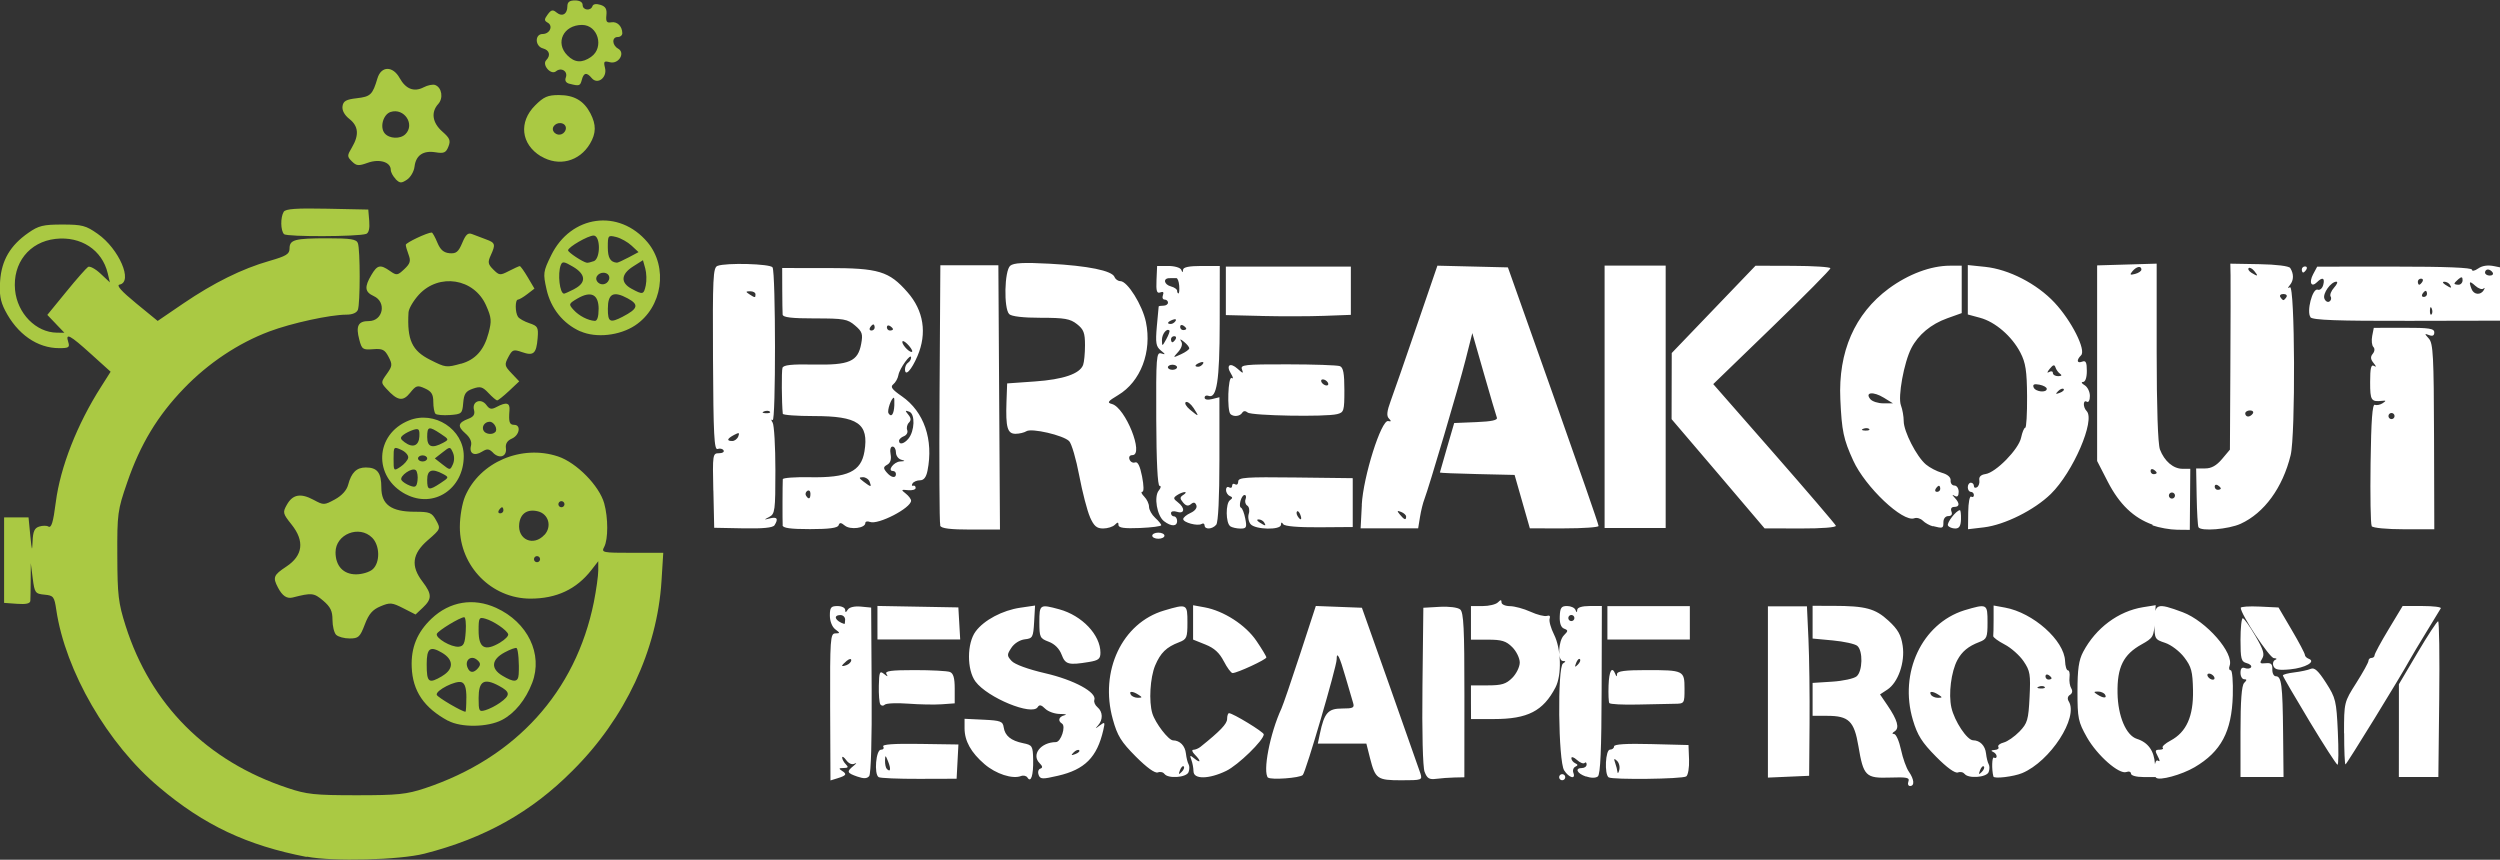<svg version="1.1" viewBox="0 0 262 90.1" xmlns="http://www.w3.org/2000/svg"><rect x="0" y="0" width="262" height="90.1" fill="#333333" stroke="none"/><path d="m32.1 89.8c-6.19-1.2-10.7-3.31-15.4-7.28-5.42-4.53-9.85-12.2-10.8-18.6-0.206-1.4-0.29-1.51-1.24-1.6-0.969-0.094-1.03-0.183-1.23-1.7l-0.203-1.6-0.01 1.76c-0.005 0.968-0.022 1.95-0.037 2.18-0.019 0.291-0.44 0.389-1.39 0.32l-1.36-0.098v-8.96h2.56l0.186 1.92c0.156 1.61 0.195 1.7 0.24 0.582 0.041-1.03 0.202-1.39 0.691-1.54 0.35-0.111 0.778-0.115 0.951-8e-3 0.327 0.202 0.515-0.403 0.79-2.55 0.47-3.66 2.23-8.16 4.75-12.1l0.995-1.57-2.06-1.86c-2.21-2-2.7-2.26-2.38-1.25 0.177 0.559 0.058 0.64-0.949 0.64-2.3 0-4.4-1.47-5.68-3.97-0.49-0.96-0.611-1.7-0.51-3.09 0.156-2.16 1.07-3.71 2.95-5.02 1.08-0.757 1.56-0.875 3.57-0.875 2.07 0 2.47 0.106 3.7 0.973 2.24 1.57 3.74 5.04 2.3 5.32-0.368 0.071 0.168 0.677 1.73 1.96l2.26 1.85 2.67-1.82c3.19-2.17 6.17-3.65 9.04-4.47 1.76-0.504 2.11-0.718 2.11-1.29 0-0.936 0.526-1.08 3.99-1.08 2.42 0 3.02 0.095 3.17 0.506 0.253 0.658 0.253 6.33 0 6.99-0.12 0.313-0.578 0.506-1.2 0.506-1.69 9.3e-5 -5.76 0.886-8.08 1.76-3.25 1.22-6.4 3.32-8.95 5.97-2.76 2.86-4.57 5.85-5.95 9.87-1 2.9-1.05 3.25-1.03 7.68 0.013 4.12 0.111 4.94 0.87 7.33 2.62 8.26 8.53 14.2 17 17 1.97 0.665 2.83 0.756 7.2 0.756 4.32 3.1e-4 5.24-0.094 7.17-0.734 9.51-3.17 15.8-10.1 17.7-19.5 0.255-1.29 0.463-2.79 0.463-3.32v-0.975l-0.717 0.923c-1.57 2.02-3.66 3-6.39 3-4.07 0-7.41-3.39-7.4-7.52 0.003-1.09 0.242-2.47 0.551-3.2 1.53-3.58 5.9-5.46 9.74-4.18 1.94 0.643 4.33 3.08 4.84 4.92 0.421 1.52 0.421 3.77-2e-3 4.56-0.317 0.593-0.195 0.619 2.93 0.619h3.26l-0.185 2.96c-0.451 7.22-3.8 14.4-9.35 19.9-4.3 4.32-9.2 7.06-15.5 8.67-2.59 0.661-9.6 0.84-12.3 0.314zm24.5-31.2c0-0.176-0.144-0.32-0.32-0.32s-0.32 0.144-0.32 0.32 0.144 0.32 0.32 0.32 0.32-0.144 0.32-0.32zm0.468-2.55c0.79-0.873 0.427-2.18-0.683-2.46-1.1-0.276-1.84 0.211-1.97 1.29-0.2 1.68 1.5 2.43 2.65 1.16zm-4.31-2.57c0-0.176-0.064-0.32-0.141-0.32-0.078 0-0.23 0.144-0.339 0.32s-0.045 0.32 0.141 0.32c0.186 0 0.339-0.144 0.339-0.32zm6.4-0.64c0-0.176-0.144-0.32-0.32-0.32s-0.32 0.144-0.32 0.32 0.144 0.32 0.32 0.32 0.32-0.144 0.32-0.32zm-53.3-18.9-0.899-0.938 1.97-2.41c1.08-1.33 2.12-2.5 2.3-2.62 0.185-0.114 0.775 0.204 1.31 0.708l0.977 0.915-0.228-0.96c-0.58-2.44-2.8-3.9-5.47-3.6-2.75 0.31-4.51 2.54-4.24 5.36 0.236 2.45 2.19 4.45 4.39 4.47l0.78 0.007-0.899-0.938zm41.1 41.6c-2.52-1.36-3.71-3.11-3.81-5.62-0.087-2.05 0.572-3.66 2.08-5.09 1.9-1.8 4.38-2.21 6.76-1.13 3.32 1.51 4.93 4.85 3.79 7.85-0.683 1.79-1.84 3.21-3.17 3.9-1.49 0.776-4.28 0.817-5.64 0.082zm1.92-2.4c0-1.02-0.149-1.51-0.498-1.64-0.598-0.229-2.75 0.862-2.61 1.32 0.078 0.26 2.65 1.77 3.01 1.77 0.051 0 0.092-0.653 0.092-1.45zm3.5 0.524c1.14-0.808 1.12-1.14-0.09-1.79-1.57-0.843-2.13-0.503-2.13 1.29 0 1.37 0.048 1.46 0.72 1.26 0.396-0.114 1.07-0.457 1.5-0.761zm-6.03-2.82c1.22-0.721 1.21-1.71-0.031-2.44-1.25-0.738-1.6-0.476-1.6 1.2 0 1.94 0.201 2.09 1.63 1.25zm8.01-0.171c0.07-1.11-0.043-2.58-0.211-2.75-0.083-0.083-0.656 0.121-1.27 0.453-1.38 0.741-1.47 1.69-0.241 2.43 1.23 0.74 1.67 0.706 1.72-0.131zm-4.24-0.678c0.277-0.333 0.245-0.536-0.134-0.85-0.612-0.508-1.29 0.028-1 0.786 0.237 0.618 0.658 0.641 1.14 0.064zm-1.31-3.8c0.054-0.836-0.018-1.52-0.16-1.51-0.451 9e-3 -2.76 1.42-2.87 1.75-0.144 0.442 1.51 1.41 2.29 1.34 0.527-0.047 0.657-0.326 0.738-1.58zm3.62 1.13c0.513-0.303 0.886-0.69 0.829-0.861-0.145-0.436-1.53-1.38-2.38-1.62-0.671-0.194-0.72-0.109-0.72 1.23 0 1.86 0.647 2.22 2.27 1.26zm-17.2-0.793c-0.211-0.211-0.384-0.918-0.384-1.57 0-0.933-0.211-1.36-0.984-2.02-0.966-0.813-1.19-0.835-3.18-0.326-0.614 0.157-1.09-0.162-1.55-1.04-0.562-1.07-0.467-1.31 0.88-2.2 1.74-1.15 1.93-2.67 0.55-4.4-0.927-1.16-0.952-1.27-0.496-2.08 0.614-1.09 1.44-1.24 2.8-0.512 1.05 0.567 1.11 0.566 2.23-0.043 0.729-0.397 1.24-0.957 1.39-1.53 0.34-1.29 0.877-1.82 1.86-1.82 1.2 0 1.62 0.554 1.62 2.11 0 1.78 1.04 2.53 3.5 2.53 1.58 0 1.79 0.085 2.24 0.898 0.491 0.886 0.479 0.913-0.868 2.08-1.65 1.43-1.81 2.71-0.555 4.35 0.997 1.31 1 1.81 0.034 2.72l-0.766 0.72-1.29-0.658c-1.18-0.6-1.39-0.618-2.38-0.2-0.838 0.35-1.23 0.798-1.65 1.91-0.501 1.31-0.659 1.46-1.59 1.46-0.566 0-1.2-0.173-1.41-0.384zm3.83-6.87c0.792-0.717 0.762-2.49-0.055-3.31-1.36-1.36-3.84-0.368-3.84 1.53 0 1.43 0.818 2.31 2.15 2.31 0.636 0 1.42-0.238 1.74-0.53zm3.49-7.85c-3.47-1.8-3.28-6.31 0.314-7.75 2.67-1.07 5.74 0.934 5.74 3.74-0.003 3.44-3.15 5.52-6.06 4zm1.03-2.53c-0.36-0.36-1.77 0.614-1.5 1.04 0.109 0.176 0.507 0.436 0.885 0.578 0.577 0.216 0.704 0.129 0.792-0.541 0.058-0.439-0.02-0.924-0.173-1.08zm2.59 1.35c0.894-0.59 0.901-0.615 0.261-0.958-1.16-0.62-1.66-0.436-1.66 0.608 0 1.12 0.164 1.16 1.4 0.35zm-3.39-2.65c0.051-0.256-0.273-0.631-0.72-0.835-0.798-0.364-0.812-0.347-0.812 0.942 0 1.29 0.013 1.3 0.72 0.835 0.396-0.262 0.762-0.686 0.812-0.942zm4.68-0.566c-0.287-0.623-0.294-0.623-1.09 0l-0.8 0.627 0.8 0.627c0.794 0.623 0.802 0.623 1.09 0 0.172-0.373 0.172-0.881 0-1.25zm-2.69 0.627c0-0.176-0.216-0.32-0.48-0.32s-0.48 0.144-0.48 0.32 0.216 0.32 0.48 0.32 0.48-0.144 0.48-0.32zm-0.817-2.32c0.032-0.743-0.063-0.849-0.612-0.681-0.358 0.109-0.844 0.353-1.08 0.543-0.351 0.282-0.323 0.421 0.154 0.77 0.859 0.628 1.49 0.367 1.54-0.632zm2.48 0.687c0.64-0.343 0.633-0.368-0.261-0.958-1.23-0.814-1.4-0.773-1.4 0.35 0 1.04 0.501 1.23 1.66 0.608zm5.26 1.05c-0.44-0.44-0.635-0.46-1.18-0.123-0.807 0.504-1.37 0.193-1.15-0.636 0.106-0.406-0.106-0.862-0.601-1.29-0.85-0.739-0.768-1.11 0.339-1.53 0.543-0.207 0.698-0.459 0.573-0.936-0.231-0.882 0.748-1.26 1.3-0.501 0.333 0.455 0.536 0.493 1.08 0.2 1.02-0.543 1.41-0.438 1.34 0.359-0.099 1.23-0.004 1.52 0.493 1.52 0.746 0 0.565 1.09-0.24 1.44-0.48 0.211-0.689 0.543-0.627 0.996 0.121 0.883-0.661 1.17-1.34 0.499zm0.207-2.17c0.305-0.305-0.112-1.09-0.58-1.09-0.536 0-0.886 0.537-0.625 0.96 0.219 0.354 0.906 0.427 1.2 0.129zm-6.26-1.93c-0.126-0.126-0.228-0.685-0.228-1.24 0-0.795-0.189-1.1-0.873-1.41-0.796-0.363-0.933-0.322-1.56 0.462-0.751 0.942-1.33 0.84-2.49-0.44-0.575-0.635-0.573-0.677 0.052-1.55 0.584-0.82 0.6-0.983 0.178-1.79-0.395-0.755-0.637-0.873-1.62-0.795-1.07 0.085-1.18 0.012-1.44-0.987-0.386-1.45-0.129-1.96 0.988-1.96 1.5 0 1.9-1.99 0.524-2.62-0.941-0.429-1-0.944-0.251-2.21 0.63-1.07 0.94-1.13 1.96-0.415 0.689 0.482 0.781 0.47 1.49-0.196 0.617-0.579 0.701-0.854 0.457-1.5-0.164-0.432-0.299-0.904-0.299-1.05 0-0.222 2.26-1.29 2.72-1.29 0.082 0 0.346 0.471 0.586 1.05 0.321 0.768 0.662 1.06 1.28 1.12 0.695 0.058 0.93-0.134 1.33-1.08 0.374-0.896 0.605-1.1 1.04-0.923 0.309 0.125 0.958 0.371 1.44 0.546 0.989 0.358 1.04 0.521 0.502 1.69-0.324 0.711-0.284 0.922 0.279 1.48 0.62 0.62 0.711 0.628 1.64 0.146 0.542-0.28 1.05-0.51 1.13-0.51 0.079 0 0.458 0.531 0.841 1.18l0.696 1.18-0.745 0.573c-0.41 0.315-0.853 0.576-0.985 0.58-0.307 0.009-0.304 1.34 0.005 1.8 0.129 0.194 0.667 0.497 1.2 0.674 0.876 0.293 0.951 0.431 0.859 1.57-0.131 1.62-0.428 1.88-1.63 1.46-0.902-0.314-1.02-0.271-1.44 0.52-0.424 0.8-0.399 0.924 0.342 1.7l0.799 0.842-1.06 0.997c-0.585 0.548-1.15 0.997-1.25 0.998-0.101 9.6e-4 -0.511-0.346-0.91-0.771-0.622-0.662-0.857-0.727-1.64-0.455-0.748 0.261-0.93 0.529-1.01 1.49-0.094 1.12-0.153 1.18-1.39 1.27-0.71 0.052-1.39-8e-3 -1.52-0.133zm2.68-5.24c1.5-0.417 2.41-1.43 2.88-3.21 0.341-1.28 0.311-1.62-0.257-2.9-1.25-2.84-4.93-3.42-7.04-1.13-0.578 0.631-1.07 1.47-1.09 1.87-0.16 2.87 0.357 4 2.27 4.96 1.63 0.822 1.69 0.829 3.24 0.399zm12.5-3.39c-1.81-0.812-3.09-2.4-3.54-4.4-0.378-1.69-0.355-1.86 0.482-3.57 2.07-4.23 7.11-4.92 10.1-1.37 2.19 2.62 1.56 6.83-1.31 8.72-1.62 1.07-4.09 1.34-5.72 0.613zm1.92-2.34c0-1.55-0.795-1.94-2.23-1.1-0.915 0.54-0.932 0.591-0.404 1.18 0.564 0.627 1.52 1.12 2.23 1.16 0.256 0.013 0.4-0.434 0.4-1.24zm2.52 0.8c1.62-0.836 1.73-1.27 0.524-1.92-1.5-0.809-2.08-0.505-2.08 1.09 0 1.41 0.22 1.52 1.56 0.831zm-5.06-2.91c1.26-0.653 1.21-1.53-0.151-2.33-0.938-0.553-1.12-0.577-1.28-0.165-0.348 0.907-0.107 2.99 0.346 2.99 0.078 0 0.566-0.22 1.09-0.488zm7.48-0.392c0.102-0.484 0.078-1.27-0.055-1.75l-0.241-0.868-1.04 0.659c-1.27 0.806-1.33 1.7-0.16 2.33 1.2 0.651 1.28 0.63 1.5-0.377zm-3.86-0.572c0.109-0.285-0.02-0.572-0.307-0.682-0.598-0.229-1.25 0.34-0.95 0.827 0.314 0.508 1.04 0.425 1.26-0.144zm-1.59-1.94c0.726-0.279 0.712-2.69-0.016-2.69-0.581 0-2.68 1.21-2.68 1.55 6.4e-4 0.213 1.57 1.25 1.97 1.3 0.118 0.016 0.442-0.058 0.72-0.165zm3.64-0.393 1.05-0.56-0.731-0.682c-0.402-0.375-1.13-0.781-1.61-0.901-0.85-0.211-0.88-0.175-0.88 1.07 0 1.12 0.269 1.57 0.96 1.62 0.088 0.006 0.633-0.24 1.21-0.549zm-36.1-2.44c-0.37-0.371-0.39-1.78-0.033-2.35 0.195-0.307 1.33-0.387 4.56-0.32l4.3 0.09 0.1 1.2c0.065 0.779-0.048 1.25-0.32 1.35-0.865 0.297-8.3 0.32-8.6 0.027zm11.7-5.78c-0.284-0.284-0.517-0.718-0.517-0.963 0-0.818-1.19-1.18-2.41-0.74-0.966 0.349-1.18 0.331-1.66-0.143-0.514-0.514-0.514-0.599 0.003-1.47 0.768-1.3 0.684-2.23-0.269-2.98-0.515-0.405-0.781-0.895-0.72-1.33 0.078-0.549 0.374-0.714 1.5-0.843 1.44-0.164 1.65-0.369 2.16-2.08 0.39-1.31 1.61-1.33 2.33-0.029 0.64 1.15 1.51 1.49 2.52 0.961 0.426-0.221 0.967-0.328 1.2-0.238 0.701 0.269 0.879 1.38 0.321 1.99-0.782 0.864-0.617 1.97 0.43 2.89 0.791 0.694 0.891 0.943 0.635 1.58-0.256 0.642-0.466 0.735-1.35 0.592-1.29-0.21-2.06 0.315-2.2 1.51-0.059 0.5-0.415 1.11-0.79 1.36-0.596 0.393-0.749 0.385-1.2-0.067zm1.02-4.7c1.03-1.03-0.126-2.78-1.55-2.33-0.78 0.248-1.16 1.6-0.625 2.24 0.476 0.573 1.64 0.622 2.17 0.092zm14.2 2.32c-2.09-1.27-2.35-3.59-0.612-5.33 0.906-0.906 1.32-1.09 2.49-1.09 1.6 0 2.62 0.592 3.31 1.92 0.617 1.19 0.605 2.08-0.045 3.18-1.11 1.87-3.29 2.43-5.14 1.31zm2.58-2.75c0.109-0.285-0.02-0.572-0.307-0.682-0.598-0.229-1.25 0.34-0.95 0.827 0.314 0.508 1.04 0.425 1.26-0.144zm0.416-4.85c-0.377-0.098-0.515-0.33-0.389-0.657 0.249-0.649-0.476-1.11-1.03-0.652-0.525 0.435-1.5-0.682-1.02-1.17 0.492-0.501 0.339-1.05-0.342-1.23-0.847-0.222-0.876-1.51-0.034-1.51 0.75 0 1.13-0.854 0.526-1.19-0.375-0.211-0.375-0.34 3e-3 -0.856 0.362-0.494 0.534-0.534 0.921-0.212 0.592 0.491 1.14 0.183 1.14-0.639 0-0.449 0.221-0.621 0.8-0.621 0.498 0 0.8 0.181 0.8 0.48 0 0.557 0.849 0.654 1.03 0.118 0.074-0.221 0.399-0.274 0.835-0.136 0.54 0.171 0.693 0.436 0.626 1.08-0.071 0.686 0.032 0.835 0.518 0.751 0.615-0.106 1.14 0.417 1.15 1.14 3e-3 0.22-0.211 0.4-0.475 0.4-0.64 0-0.614 0.853 0.036 1.22 0.797 0.446 0.044 1.67-0.879 1.42-0.601-0.157-0.666-0.079-0.496 0.599 0.254 1.01-0.781 1.8-1.39 1.07-0.528-0.637-0.842-0.584-1.04 0.174-0.17 0.651-0.262 0.681-1.29 0.415zm2.27-2.83c1.39-0.976 0.717-3.34-0.955-3.34-1.95 0-2.86 1.88-1.53 3.2 0.769 0.769 1.53 0.812 2.49 0.142z" fill="#abca44" fill-opacity=".995"/><path d="m200 81.9c0.156-0.406-0.154-0.472-1.92-0.411-2.56 0.088-2.79-0.144-3.32-3.3-0.442-2.62-1.01-3.17-3.27-3.17h-1.53v-3.45l2.05-0.13c1.13-0.072 2.28-0.322 2.56-0.556 0.637-0.529 0.684-2.69 0.07-3.2-0.244-0.202-1.4-0.457-2.56-0.565l-2.12-0.198v-3.43l2.16 0.004c3.4 0.005 4.41 0.279 5.8 1.56 0.979 0.904 1.31 1.48 1.48 2.61 0.263 1.75-0.475 3.87-1.61 4.61l-0.763 0.5 0.776 1.14c1.06 1.56 1.29 2.39 0.758 2.73-0.278 0.176-0.3 0.277-0.061 0.28 0.205 0.003 0.531 0.739 0.723 1.64s0.564 1.94 0.827 2.31c0.563 0.804 0.62 1.5 0.123 1.5-0.195 0-0.271-0.218-0.169-0.484zm-113-7.82c-0.021-7.1 0.02-7.69 0.534-7.7 0.527-0.01 0.527-0.033-4e-3 -0.435-0.324-0.246-0.56-0.848-0.56-1.43 0-0.858 0.117-1 0.8-1 0.44 0 0.802 0.18 0.805 0.4 4e-3 0.302 0.071 0.296 0.274-0.024 0.162-0.255 0.702-0.382 1.36-0.32l1.09 0.104 0.052 8.64c0.031 5.21-0.072 8.79-0.26 9.02-0.226 0.273-0.57 0.286-1.25 0.049-1.09-0.381-1.14-0.513-0.38-1.13 0.308-0.252 0.358-0.354 0.111-0.226-0.274 0.142-0.617 0.003-0.88-0.357-0.237-0.325-0.431-0.447-0.431-0.273 0 0.174 0.173 0.49 0.384 0.701 0.299 0.299 0.245 0.385-0.24 0.389-0.509 4e-3 -0.537 0.06-0.153 0.303 0.541 0.342 0.444 0.489-0.524 0.786l-0.694 0.213zm2.21-4.89c0-0.187-0.203-0.156-0.48 0.073-0.264 0.219-0.48 0.448-0.48 0.509 0 0.061 0.216 0.028 0.48-0.073 0.264-0.101 0.48-0.33 0.48-0.509zm-0.64-4.25c0-0.264-0.216-0.48-0.48-0.48-0.833 0-0.563 0.631 0.4 0.935 0.044 0.014 0.08-0.191 0.08-0.455zm3.51 16.5c-0.497-0.307-0.281-2.87 0.242-2.87 0.246 0 0.353-0.15 0.24-0.334-0.14-0.227 1.09-0.315 3.84-0.274l4.04 0.06-0.189 3.59-3.93 0.012c-2.16 0.007-4.07-0.074-4.24-0.179zm0.998-1.63c-0.282-0.705-0.308-0.713-0.327-0.1-0.011 0.367 0.076 0.763 0.193 0.88 0.382 0.382 0.447 0.003 0.134-0.78zm14.6 1.68c-0.116-0.187-0.423-0.259-0.682-0.159-0.888 0.341-2.62-0.221-3.81-1.24-1.42-1.22-2.1-2.43-2.1-3.77v-0.991l2 0.095c1.78 0.085 2.01 0.174 2.1 0.792 0.127 0.891 0.762 1.41 2.04 1.67 0.967 0.198 1.02 0.284 1.05 1.74 0.031 1.63-0.234 2.45-0.599 1.86zm1.17-0.293c-0.109-0.284-0.03-0.573 0.177-0.641 0.269-0.09 0.248-0.252-0.074-0.574-0.89-0.89 0.112-2.19 1.71-2.21 0.528-9e-3 1.07-1.67 0.635-1.94-0.47-0.291-0.337-0.725 0.268-0.872 0.308-0.075 0.103-0.136-0.455-0.135-0.558 6.4e-4 -1.26-0.247-1.57-0.551-0.407-0.407-0.614-0.451-0.789-0.167-0.581 0.941-5.26-0.984-6.52-2.68-0.913-1.23-0.905-4.01 0.015-5.25 0.877-1.19 2.82-2.22 4.69-2.49l1.54-0.226-0.098 1.72c-0.092 1.61-0.153 1.73-0.985 1.82-0.511 0.059-1.11 0.436-1.4 0.888-0.476 0.726-0.474 0.832 0.025 1.38 0.326 0.361 1.72 0.87 3.53 1.29 3.02 0.698 5.42 2 5.14 2.8-0.072 0.207 0.077 0.549 0.33 0.759 0.567 0.471 0.594 1.31 0.061 1.9-0.342 0.384-0.316 0.385 0.18 0.008 0.536-0.407 0.564-0.369 0.365 0.495-0.653 2.84-1.93 4.13-4.76 4.78-1.63 0.378-1.84 0.368-2.02-0.094zm4.25-2.57c-0.099-0.099-0.357-2.05e-4 -0.574 0.218-0.314 0.316-0.277 0.353 0.179 0.179 0.316-0.12 0.493-0.299 0.395-0.398zm19.8 2.89c-0.594-0.594 0.188-4.65 1.4-7.27 0.163-0.352 1.04-2.91 1.95-5.69l1.65-5.05 4.83 0.186 2.95 8.32c1.62 4.58 3.05 8.64 3.18 9.04 0.218 0.699 0.161 0.72-2 0.72-2.53 0-2.72-0.139-3.28-2.32l-0.382-1.52h-5.09l0.218-1.04c0.46-2.19 0.852-2.64 2.32-2.64 1.17 0 1.32-0.08 1.16-0.593-0.104-0.326-0.458-1.53-0.786-2.68-0.628-2.2-0.938-2.81-0.938-1.86 0 0.737-3.23 11.8-3.55 12.1-0.275 0.314-3.36 0.54-3.64 0.266zm16.4-0.623c-0.19-0.498-0.28-4.14-0.224-9.02l0.093-8.18 1.71-0.098c0.972-0.056 1.9 0.062 2.15 0.274 0.364 0.302 0.447 1.98 0.443 8.98l-5e-3 8.61-1.03 0.022c-0.566 0.012-1.43 0.075-1.92 0.14-0.725 0.095-0.956-0.042-1.21-0.718zm14.1 0.556c0-0.176 0.144-0.32 0.32-0.32s0.32 0.144 0.32 0.32-0.144 0.32-0.32 0.32-0.32-0.144-0.32-0.32zm2.8-0.07c-0.941-0.325-1.19-0.89-0.4-0.89 0.264 0 0.48-0.168 0.48-0.373 0-0.205-0.096-0.277-0.214-0.159-0.118 0.118-0.478-0.025-0.8-0.316-0.322-0.292-0.586-0.376-0.586-0.187 0 0.189 0.18 0.427 0.4 0.53 0.304 0.142 0.309 0.23 0.018 0.367-0.21 0.099-0.303 0.387-0.206 0.64 0.281 0.733-0.473 0.531-0.97-0.261-0.612-0.975-0.716-10.8-0.118-11.2 0.313-0.199 0.312-0.252-4e-3 -0.256-0.581-0.007-0.501-2.1 0.104-2.7 0.452-0.452 0.453-0.523 0.011-0.693-0.323-0.124-0.479-0.564-0.452-1.28 0.034-0.906 0.163-1.09 0.762-1.09 0.397 0 0.794 0.18 0.883 0.4 0.129 0.32 0.166 0.32 0.187 0 0.016-0.249 0.508-0.4 1.3-0.4h1.28l-0.023 8.78c-0.016 6.31-0.128 8.86-0.398 9.08-0.23 0.182-0.716 0.179-1.26-0.008zm-0.622-12.3c-0.099-0.099-0.277 0.079-0.398 0.395-0.174 0.456-0.137 0.493 0.179 0.179 0.219-0.217 0.317-0.475 0.218-0.574zm-0.578-4.31c0-0.176-0.144-0.32-0.32-0.32s-0.32 0.144-0.32 0.32 0.144 0.32 0.32 0.32 0.32-0.144 0.32-0.32zm3.59 16.7c-0.465-0.319-0.339-2.91 0.14-2.91 0.234 0 0.426-0.153 0.426-0.34 0-0.227 1.29-0.307 3.9-0.24l3.9 0.1 0.058 1.53c0.032 0.841-0.102 1.63-0.298 1.76-0.426 0.277-7.73 0.365-8.12 0.098zm0.87-1.74c-0.308-0.284-0.351-0.235-0.19 0.22 0.114 0.322 0.224 0.754 0.244 0.96 0.02 0.206 0.106 0.107 0.19-0.22 0.084-0.327-0.026-0.759-0.244-0.96zm56.5 1.78c-0.343-0.343-0.172-2.02 0.183-1.8 0.247 0.153 0.244 0.016-0.011-0.461-0.304-0.568-0.274-0.679 0.181-0.679 0.3 0 0.452-0.092 0.34-0.205-0.113-0.113 0.259-0.452 0.827-0.753 1.66-0.885 2.4-2.54 2.35-5.26-0.038-1.99-0.167-2.47-0.919-3.46-0.485-0.636-1.37-1.31-2-1.52-1.1-0.363-1.12-0.406-1.12-2.11 0-2.04 0.225-2.12 2.96-1.1 2.47 0.926 5.42 4.3 4.91 5.63-0.095 0.248-0.041 0.451 0.121 0.451 0.162 0 0.259 1.19 0.217 2.65-0.11 3.78-1.23 5.88-4 7.51-1.36 0.797-3.7 1.44-4.04 1.1zm6.07-10.6c-0.109-0.176-0.342-0.32-0.518-0.32s-0.231 0.144-0.122 0.32 0.342 0.32 0.518 0.32 0.231-0.144 0.122-0.32zm-110 10.2c-0.116-0.188-0.424-0.26-0.685-0.16-0.299 0.115-1.15-0.498-2.31-1.66-1.54-1.55-1.93-2.17-2.41-3.91-1.41-5.04 0.968-10.1 5.38-11.4 2.41-0.714 2.44-0.698 2.44 1.26 0 1.59-0.07 1.76-0.88 2.07-1.33 0.507-1.94 1.11-2.5 2.43-0.531 1.27-0.679 3.77-0.298 5.02 0.309 1.02 1.7 2.83 2.17 2.83 0.722 0.009 1.26 0.562 1.35 1.38 0.049 0.45 0.176 0.957 0.281 1.13 0.105 0.17 0.103 0.538-4e-3 0.818-0.224 0.584-2.2 0.714-2.54 0.167zm2.03-0.787c-0.099-0.099-0.277 0.079-0.398 0.395-0.174 0.456-0.137 0.493 0.179 0.179 0.219-0.217 0.317-0.475 0.218-0.574zm-4.74-7.51c-0.627-0.405-1.05-0.405-0.8 0 0.109 0.176 0.441 0.318 0.739 0.315 0.466-0.004 0.475-0.048 0.061-0.315zm5.76 8.03c0-0.338-0.099-0.878-0.22-1.2-0.194-0.516-0.155-0.534 0.32-0.147 0.681 0.554 0.707 0.254 0.037-0.416-0.282-0.282-0.346-0.503-0.146-0.503 0.196 0 0.53-0.139 0.743-0.309 2.06-1.65 2.79-2.41 2.79-2.92 0-0.334 0.09-0.607 0.201-0.607 0.401 0 3.64 1.97 3.64 2.22 0 0.611-2.69 3.23-3.94 3.83-1.8 0.873-3.42 0.898-3.42 0.053zm60.2-8.33v-8.97h4.09l0.158 3.44c0.087 1.89 0.139 5.89 0.115 8.88l-0.043 5.44-4.32 0.189zm20.6 8.6c-0.116-0.188-0.424-0.26-0.685-0.16-0.299 0.115-1.15-0.497-2.3-1.66-1.47-1.49-1.94-2.22-2.42-3.83-1.48-4.96 0.949-10.1 5.38-11.5 2.41-0.714 2.44-0.698 2.44 1.26 0 1.59-0.07 1.76-0.88 2.07-1.13 0.432-1.8 0.986-2.28 1.88-0.652 1.22-0.946 3.56-0.627 4.98 0.321 1.43 1.65 3.43 2.28 3.43 0.722 0.009 1.26 0.562 1.35 1.38 0.049 0.45 0.176 0.957 0.281 1.13 0.105 0.17 0.103 0.538-4e-3 0.818-0.224 0.584-2.2 0.714-2.54 0.167zm2.03-0.787c-0.099-0.099-0.277 0.079-0.398 0.395-0.174 0.456-0.137 0.493 0.179 0.179 0.219-0.217 0.317-0.475 0.218-0.574zm-4.74-7.51c-0.627-0.405-1.05-0.405-0.8 0 0.109 0.176 0.441 0.318 0.739 0.315 0.466-0.004 0.475-0.048 0.061-0.315zm5.74 8.56c-0.193-0.757-0.154-2.11 0.058-1.98 0.155 0.096 0.282 0.034 0.282-0.138 0-0.172-0.18-0.385-0.4-0.474-0.232-0.094-0.157-0.172 0.179-0.187 0.318-0.014 0.499-0.154 0.402-0.311-0.097-0.157 0.15-0.368 0.55-0.468 0.4-0.1 1.14-0.618 1.66-1.15 0.84-0.876 0.941-1.22 1.06-3.61 0.12-2.38 0.057-2.75-0.628-3.76-0.419-0.616-1.31-1.41-1.99-1.76-0.675-0.352-1.21-0.748-1.19-0.88 0.021-0.132 0.039-0.904 0.039-1.72v-1.48l1.2 0.218c2.94 0.536 6.21 3.44 6.29 5.6 0.019 0.537 0.153 0.976 0.298 0.977 0.145 3.2e-4 0.221 0.325 0.17 0.721-0.051 0.396 0.029 0.916 0.178 1.16 0.167 0.269 0.117 0.531-0.131 0.684s-0.298 0.416-0.131 0.684c1.05 1.68-1.94 6.29-4.88 7.52-0.891 0.372-2.95 0.618-3.01 0.36zm5.37-9.39c-0.106-0.106-0.382-0.118-0.613-0.025-0.255 0.102-0.179 0.178 0.193 0.193 0.337 0.014 0.526-0.062 0.42-0.168zm0.727-0.908c0-0.078-0.144-0.23-0.32-0.339s-0.32-0.045-0.32 0.141c0 0.186 0.144 0.339 0.32 0.339s0.32-0.064 0.32-0.141zm8.32 10c0-0.195-0.212-0.273-0.472-0.173-0.762 0.292-3.06-1.73-4.14-3.63-0.917-1.63-0.993-1.99-0.993-4.8 0-2.35 0.135-3.29 0.596-4.16 1.33-2.51 3.69-4.26 6.27-4.68l1.33-0.212-0.098 1.7c-0.093 1.61-0.163 1.73-1.38 2.41-1.91 1.06-2.57 2.39-2.52 5.1 0.039 2.42 0.894 4.44 2.03 4.8 1.18 0.374 1.81 1.26 1.89 2.64l0.073 1.36h-1.29c-0.732 0-1.29-0.154-1.29-0.354zm-2.72-8.29c-0.109-0.176-0.441-0.318-0.739-0.315-0.466 0.004-0.475 0.048-0.061 0.315 0.627 0.405 1.05 0.405 0.8 0zm14.2 3.9c0-3.26 0.12-4.86 0.384-5.12 0.299-0.299 0.299-0.384 0-0.384-0.211 0-0.384-0.303-0.384-0.674 0-0.461 0.148-0.617 0.47-0.494 0.258 0.099 0.545 0.059 0.636-0.089 0.092-0.148-0.12-0.345-0.47-0.436-0.56-0.146-0.636-0.44-0.636-2.44 0-1.25 0.108-2.27 0.24-2.26 0.132 0.004 0.721 0.83 1.31 1.84 0.854 1.46 0.999 1.94 0.72 2.39-0.298 0.476-0.242 0.549 0.37 0.484 0.562-0.06 0.715 0.082 0.695 0.644-0.014 0.396 0.149 0.72 0.363 0.72 0.599 0 0.715 0.897 0.765 5.91l0.047 4.65h-4.51zm16.6-0.122v-4.86l1.95-3.3c1.07-1.82 2.05-3.3 2.16-3.3 0.113-1.28e-4 0.165 3.67 0.115 8.16l-0.09 8.16h-4.14zm-9.39-1.01c-1.52-2.52-2.77-4.67-2.77-4.77 0-0.098 0.54-0.242 1.2-0.32s1.43-0.245 1.72-0.371c0.387-0.172 0.787 0.193 1.6 1.46 1.02 1.59 1.09 1.89 1.24 5.14 0.088 1.9 0.074 3.45-0.032 3.45-0.106-3.2e-4 -1.44-2.07-2.96-4.59zm3.64 1.31c3e-3 -3.27 5e-3 -3.28 1.28-5.29 0.702-1.11 1.28-2.15 1.28-2.32 0-0.169 0.144-0.307 0.32-0.307s0.32-0.126 0.32-0.279 0.66-1.38 1.47-2.72l1.47-2.44h2.07c1.14 0 2.01 0.108 1.93 0.24-0.077 0.132-0.758 1.25-1.51 2.48s-1.53 2.53-1.72 2.88c-0.982 1.8-6.64 11-6.76 11-0.077 0-0.139-1.48-0.138-3.28zm-91.5-3.28v-1.76h1.77c1.46 0 1.91-0.14 2.56-0.785 0.432-0.432 0.785-1.16 0.785-1.61s-0.353-1.18-0.785-1.61c-0.645-0.645-1.1-0.785-2.56-0.785h-1.77v-3.52h1.22c0.669 0 1.39-0.173 1.6-0.384 0.299-0.299 0.384-0.299 0.384 0 0 0.211 0.396 0.387 0.88 0.391 0.484 0.004 1.46 0.268 2.16 0.588s1.48 0.514 1.72 0.433c0.269-0.09 0.38 0.023 0.284 0.292-0.086 0.242 0.123 0.994 0.463 1.67 0.746 1.49 0.819 4.25 0.146 5.54-1.29 2.47-2.91 3.31-6.44 3.31h-2.41zm-61.9 0.226c-0.105-0.17-0.175-1.05-0.154-1.95 0.033-1.45 0.097-1.59 0.537-1.24 0.392 0.318 0.448 0.319 0.259 0.004-0.186-0.309 0.483-0.4 2.95-0.4 1.76 0 3.42 0.087 3.7 0.194 0.365 0.14 0.506 0.626 0.506 1.74v1.55l-1.36 0.098c-0.748 0.054-2.34 0.025-3.53-0.066-1.19-0.09-2.29-0.042-2.44 0.108s-0.358 0.133-0.463-0.037zm76.4-0.126c-0.075-0.121-0.11-0.949-0.079-1.84 0.055-1.55 0.359-2.08 0.704-1.22 0.129 0.32 0.166 0.32 0.187 0 0.018-0.29 0.855-0.4 3.04-0.4 3.95 0 4.03 0.036 4.03 1.95 0 1.55-0.01 1.57-1.04 1.58-0.572 0.007-2.31 0.043-3.87 0.08s-2.89-0.033-2.97-0.154zm-40.4-4.38c-0.454-0.89-0.998-1.39-1.93-1.76l-1.29-0.518v-3.6l1.2 0.218c2.01 0.367 4.31 1.85 5.44 3.52 0.572 0.841 1.04 1.62 1.04 1.73-3.2e-4 0.221-3.06 1.64-3.54 1.64-0.159 0-0.573-0.558-0.921-1.24zm110 0.496c-0.105-0.272-0.018-0.565 0.192-0.651 0.218-0.089 0.155-0.166-0.148-0.181-0.457-0.022-3.47-4.6-3.47-5.27 0-0.125 0.889-0.184 1.98-0.132l1.98 0.095 1.38 2.35c0.762 1.29 1.38 2.47 1.38 2.61 0 0.146 0.18 0.332 0.4 0.413 0.807 0.296-0.344 0.955-1.93 1.11-1.22 0.117-1.61 0.04-1.76-0.344zm-127-1.2c-0.235-0.622-0.729-1.12-1.35-1.35-0.923-0.348-0.98-0.468-0.98-2.06 0-1.86 0.049-1.89 2.08-1.34 2.39 0.653 4.32 2.68 4.32 4.55 0 0.646-0.199 0.807-1.2 0.972-2.15 0.355-2.48 0.267-2.87-0.775zm-19.3-3.34v-1.76l8.48 0.154 0.193 3.36h-8.67zm76.5 0.007v-1.75h8.64v3.5h-8.64zm-47.7-9.13c0-0.176 0.288-0.32 0.64-0.32s0.64 0.144 0.64 0.32-0.288 0.32-0.64 0.32-0.64-0.144-0.64-0.32zm-46-4.72c-0.084-3.8-0.066-3.92 0.588-3.92 0.371 0 0.589-0.138 0.485-0.306-0.104-0.168-0.384-0.231-0.623-0.139-0.359 0.138-0.443-1.49-0.483-9.41-0.044-8.57 6e-3 -9.6 0.47-9.78 0.904-0.347 5.53-0.223 5.77 0.155 0.336 0.544 0.346 16.3 0.01 16-0.172-0.107-0.173 0.003-3.1e-4 0.271 0.159 0.247 0.289 2.5 0.289 5 2.8e-4 4.22-0.045 4.57-0.64 4.88-0.598 0.313-0.593 0.323 0.08 0.152 0.74-0.188 0.894 0.051 0.467 0.723-0.166 0.261-1.22 0.364-3.28 0.324l-3.04-0.059-0.086-3.92zm2.62-5.69c0.153-0.398 0.07-0.425-0.446-0.149-0.742 0.397-0.812 0.636-0.187 0.636 0.245 0 0.53-0.219 0.633-0.487zm3.31-2.59c-0.106-0.106-0.382-0.118-0.613-0.025-0.255 0.102-0.179 0.178 0.193 0.193 0.337 0.014 0.526-0.062 0.42-0.168zm-1.51-12.3c0-0.176-0.252-0.318-0.56-0.315-0.479 0.004-0.49 0.05-0.08 0.315 0.604 0.39 0.64 0.39 0.64 0zm2.85 24.2c-0.03-0.41-0.02-4.35 0.011-4.82 0.01-0.143 1.28-0.236 2.82-0.207 3.99 0.074 5.39-0.591 5.74-2.71 0.472-2.91-0.663-3.7-5.32-3.7-1.77 0-3.23-0.108-3.24-0.24-0.118-1.11-0.141-4.48-0.033-4.81 0.1-0.304 0.957-0.395 3.28-0.35 3.73 0.073 4.63-0.318 4.97-2.17 0.193-1.03 0.11-1.28-0.643-1.92-0.785-0.675-1.17-0.743-4.21-0.743-2.44 0-3.35-0.108-3.38-0.4-0.018-0.22-0.036-1.41-0.04-2.64l-7e-3 -2.24 4.76 0.001c5.36 0.002 6.44 0.326 8.37 2.53 1.7 1.93 2.07 4.31 1.05 6.69-0.642 1.5-1.31 2.2-1.31 1.38 0-0.264 0.144-0.569 0.32-0.678s0.32-0.353 0.32-0.542c0-0.535-1.21 1.13-1.33 1.84-0.06 0.345-0.302 0.778-0.538 0.964-0.337 0.265-0.144 0.534 0.906 1.26 2.32 1.61 3.33 4.55 2.68 7.8-0.136 0.679-0.386 1-0.781 1-0.32 0-0.672 0.148-0.784 0.328-0.111 0.18-0.084 0.288 0.061 0.24 0.145-0.048 0.264 0.056 0.264 0.232s-0.36 0.282-0.8 0.236c-0.733-0.077-0.753-0.048-0.24 0.355 0.308 0.242 0.56 0.577 0.56 0.744 0 0.774-3.46 2.56-4.31 2.23-0.267-0.103-0.486-0.05-0.486 0.117 0 0.535-1.57 0.735-2.14 0.272-0.412-0.34-0.557-0.348-0.663-0.036-0.094 0.28-0.99 0.4-2.99 0.4-2.05 0-2.86-0.112-2.88-0.4zm2.91-3.3c0-0.274-0.146-0.408-0.325-0.298-0.179 0.111-0.242 0.335-0.141 0.499 0.274 0.444 0.466 0.361 0.466-0.201zm6.2-1.26c-0.101-0.264-0.421-0.475-0.71-0.47-0.446 0.009-0.432 0.081 0.095 0.48 0.776 0.587 0.843 0.586 0.615-0.01zm2.76-0.8c0-0.176-0.139-0.32-0.31-0.32-0.633 0 0.084-0.961 0.744-0.997 0.541-0.029 0.567-0.068 0.126-0.183-0.308-0.081-0.56-0.424-0.56-0.763 0-0.339-0.161-0.617-0.357-0.617-0.21 0-0.293 0.334-0.203 0.808 0.101 0.526-0.021 0.906-0.348 1.09-0.421 0.236-0.434 0.363-0.078 0.792 0.477 0.575 0.986 0.674 0.986 0.191zm1.3-3.7c0.664-0.8 0.729-2.59 0.103-2.83-0.45-0.173-0.467-0.127-0.115 0.297 0.298 0.359 0.318 0.599 0.07 0.846-0.19 0.19-0.27 0.543-0.177 0.784 0.092 0.241-0.063 0.527-0.345 0.635-0.282 0.108-0.513 0.326-0.513 0.483 0 0.449 0.521 0.335 0.977-0.215zm-1.47-3.5c0.019-0.439-6.4e-4 -0.798-0.044-0.798-0.267 0-0.735 1.35-0.565 1.63 0.294 0.476 0.568 0.102 0.609-0.83zm1.55-6.23c-0.297-0.347-0.604-0.566-0.682-0.488-0.191 0.191 0.593 1.12 0.945 1.12 0.153 0 0.035-0.284-0.262-0.63zm-3.61-1.93c0-0.176-0.064-0.32-0.141-0.32-0.078 0-0.23 0.144-0.339 0.32s-0.045 0.32 0.141 0.32c0.186 0 0.339-0.144 0.339-0.32zm1.92 0.179c0-0.078-0.144-0.23-0.32-0.339s-0.32-0.045-0.32 0.141c0 0.186 0.144 0.339 0.32 0.339s0.32-0.064 0.32-0.141zm4.95 20.5c-0.084-0.22-0.116-6.45-0.07-13.8l0.084-13.4h6.08l0.167 27.7h-3.05c-2.15 0-3.1-0.119-3.21-0.4zm15.7-0.8c-0.294-0.66-0.801-2.62-1.13-4.35-0.325-1.73-0.802-3.36-1.06-3.62-0.617-0.617-3.93-1.38-4.47-1.04-0.232 0.147-0.744 0.27-1.14 0.273-0.861 0.006-1.05-0.667-0.956-3.36l0.07-1.92 2.91-0.205c2.97-0.209 4.7-0.799 5.05-1.73 0.109-0.285 0.199-1.22 0.199-2.07 0-1.29-0.14-1.66-0.843-2.21-0.714-0.561-1.29-0.663-3.78-0.663-1.85 0-3.07-0.141-3.32-0.384-0.586-0.586-0.502-4.56 0.107-5.07 0.366-0.304 1.41-0.358 4.12-0.213 4.04 0.217 6.55 0.729 6.81 1.39 0.092 0.239 0.367 0.435 0.611 0.435 0.745 0 2.31 2.51 2.68 4.29 0.646 3.11-0.549 6.25-2.92 7.66-1.08 0.647-1.18 0.786-0.644 0.927 1.41 0.37 3.41 5.36 2.14 5.36-0.277 0-0.398 0.189-0.294 0.46 0.097 0.253 0.36 0.389 0.584 0.303 0.275-0.106 0.512 0.368 0.727 1.46 0.193 0.977 0.202 1.62 0.023 1.62-0.163 0-0.07 0.226 0.206 0.503 0.277 0.277 0.503 0.758 0.503 1.07 0 0.312 0.288 0.828 0.64 1.15s0.64 0.669 0.64 0.779c0 0.11-1.01 0.241-2.24 0.292-1.64 0.067-2.24-0.017-2.24-0.314 0-0.315-0.085-0.32-0.384-0.021-0.211 0.211-0.765 0.384-1.23 0.384-0.671 0-0.959-0.25-1.38-1.2zm12 0.861c0-0.186-0.137-0.254-0.305-0.15-0.413 0.255-1.93-0.148-1.93-0.512 0-0.161 0.349-0.451 0.775-0.645 0.464-0.212 0.706-0.533 0.603-0.801-0.123-0.319-0.287-0.353-0.572-0.116-0.285 0.237-0.521 0.186-0.822-0.176-0.351-0.423-0.345-0.557 0.037-0.799 0.253-0.16 0.315-0.291 0.139-0.291s-0.536 0.145-0.8 0.321c-0.42 0.281-0.41 0.375 0.08 0.75 0.777 0.595 0.724 1.25-0.08 0.999-0.367-0.117-0.64-0.058-0.64 0.138 0 0.188 0.144 0.342 0.32 0.342s0.32 0.216 0.32 0.48c0 0.592-0.611 0.603-1.37 0.024-0.74-0.562-1.08-2.58-0.548-3.22 0.224-0.269 0.259-0.483 0.08-0.483-0.204 0-0.331-2.56-0.348-7.03-0.025-6.5 0.014-7.01 0.522-6.85 0.476 0.149 0.47 0.108-0.045-0.314-0.504-0.413-0.567-0.792-0.416-2.51 0.098-1.11 0.185-2.06 0.194-2.1 9e-3 -0.044 0.232-0.08 0.496-0.08s0.48-0.144 0.48-0.32-0.159-0.32-0.354-0.32c-0.195 0-0.274-0.209-0.176-0.464 0.118-0.308 0.024-0.405-0.28-0.288-0.362 0.139-0.445-0.134-0.394-1.3l0.064-1.47h1.18c0.651 0 1.26 0.18 1.35 0.4 0.129 0.32 0.166 0.32 0.187 0 0.017-0.273 0.634-0.4 1.94-0.4h1.91l-8e-3 6c-8e-3 6.03-0.304 7.95-1.18 7.61-0.22-0.085-0.4 0.002-0.4 0.191 0 0.205 0.314 0.266 0.775 0.15l0.775-0.194 9.6e-4 6.48c6.4e-4 4.04-0.125 6.63-0.334 6.88-0.407 0.49-1.22 0.533-1.22 0.065zm-1.15-12.3c-0.287-0.438-0.654-0.716-0.814-0.617-0.161 0.099 0.035 0.453 0.435 0.787 0.956 0.797 1 0.778 0.379-0.17zm-1.73-4.27c0-0.147-0.216-0.267-0.48-0.267s-0.48 0.12-0.48 0.267c0 0.147 0.216 0.267 0.48 0.267s0.48-0.12 0.48-0.267zm2.72-0.37c0.112-0.181-0.016-0.235-0.301-0.126-0.554 0.213-0.656 0.442-0.196 0.442 0.166 0 0.389-0.142 0.497-0.316zm-1.44-1.62c0-0.126-0.244-0.427-0.541-0.669-0.417-0.338-0.483-0.342-0.289-0.019 0.153 0.254 0.021 0.676-0.332 1.07-0.578 0.639-0.575 0.642 0.289 0.248 0.481-0.219 0.874-0.501 0.874-0.628zm-2.08-1.86c-0.282-0.282-0.794 0.378-0.784 1.01 0.011 0.676 0.027 0.673 0.454-0.098 0.243-0.44 0.392-0.85 0.33-0.912zm0.645 0.912c0.109-0.176 0.045-0.32-0.141-0.32-0.186 0-0.339 0.144-0.339 0.32s0.064 0.32 0.141 0.32c0.078 0 0.23-0.144 0.339-0.32zm1.12-1.1c0-0.078-0.144-0.23-0.32-0.339s-0.32-0.045-0.32 0.141c0 0.186 0.144 0.339 0.32 0.339s0.32-0.064 0.32-0.141zm-1.12-0.815c0.112-0.181-0.016-0.235-0.301-0.126-0.554 0.213-0.656 0.442-0.196 0.442 0.166 0 0.389-0.142 0.497-0.316zm0.382-3.69c-0.034-0.443-0.169-0.803-0.301-0.8-0.131 0.003-0.455 0.006-0.719 0.006-0.708 0-0.584 0.673 0.16 0.867 0.352 0.092 0.64 0.295 0.64 0.45s0.063 0.283 0.141 0.283c0.077 0 0.113-0.363 0.079-0.806zm5.35 25.2c-0.48-0.319-0.501-2.4-0.027-2.73 0.292-0.208 0.287-0.309-0.019-0.434-0.22-0.089-0.4-0.375-0.4-0.635s0.144-0.383 0.32-0.274 0.32 0.037 0.32-0.16c0-0.197 0.144-0.269 0.32-0.16s0.32-0.023 0.32-0.293c0-0.426 0.789-0.482 6-0.419l6 0.072v5.12l-3.52 0.026c-2.19 0.016-3.61-0.104-3.76-0.32-0.16-0.235-0.237-0.218-0.24 0.054-7e-3 0.578-2.7 0.523-3.19-0.065-0.212-0.256-0.296-0.747-0.186-1.09 0.11-0.346 0.04-0.727-0.155-0.848-0.195-0.121-0.278-0.421-0.183-0.667 0.095-0.246 0.049-0.448-0.101-0.448-0.348 0-0.678 1.22-0.364 1.34 0.129 0.052 0.327 0.563 0.438 1.14 0.18 0.923 0.123 1.04-0.509 1.04-0.392-0.003-0.871-0.111-1.07-0.24zm3.55-0.395c-0.109-0.176-0.369-0.318-0.579-0.315-0.229 0.003-0.19 0.129 0.099 0.315 0.615 0.397 0.726 0.397 0.48 0zm3.79-0.814c-0.104-0.272-0.258-0.425-0.342-0.341-0.084 0.084-0.058 0.306 0.058 0.494 0.316 0.511 0.5 0.411 0.284-0.153zm6.44-1.03c0.154-2.96 2.05-8.95 2.77-8.78 0.326 0.076 0.346 0.009 0.078-0.264-0.267-0.272-0.218-0.753 0.189-1.86 0.302-0.823 1.53-4.34 2.72-7.83l2.17-6.33 7.39 0.18 4.75 13.4c2.61 7.39 4.75 13.5 4.75 13.7 0 0.138-1.62 0.25-3.6 0.25l-3.6-9.6e-4 -1.6-5.6-3.92-0.09c-2.16-0.049-3.92-0.121-3.91-0.16 4e-3 -0.039 0.343-1.22 0.754-2.63l0.746-2.56 2.31-0.095c1.64-0.067 2.27-0.206 2.16-0.48-0.081-0.212-0.691-2.29-1.36-4.62l-1.21-4.23-0.706 2.79c-0.741 2.93-3.85 13.4-4.31 14.6-0.149 0.369-0.358 1.21-0.465 1.87l-0.195 1.2h-6.03l0.129-2.48zm4.65 1.23c0-0.157-0.236-0.376-0.525-0.487-0.439-0.169-0.459-0.122-0.121 0.286 0.461 0.555 0.646 0.613 0.646 0.202zm20.8-12.5v-13.8h6.4v27.5h-6.4zm11.9 8.01-4.88-5.72 0.016-6.93 8.78-9.15 3.92 0.013c2.16 0.007 3.93 0.122 3.93 0.254 7e-3 0.132-2.75 2.92-6.13 6.19l-6.15 5.95 6.37 7.27c3.5 4 6.42 7.41 6.48 7.57 0.063 0.177-1.45 0.296-3.68 0.29l-3.79-0.011zm22.5 5.51c-0.34-0.087-0.812-0.352-1.05-0.589s-0.64-0.352-0.895-0.254c-1.19 0.456-5.14-3.28-6.4-6.05-1.02-2.23-1.2-3.09-1.35-6.42-0.23-4.98 1.51-8.96 5.07-11.6 2.07-1.52 4.42-2.4 6.43-2.4h1.22v4.97l-1.52 0.544c-1.7 0.608-3.03 1.72-3.76 3.13-0.77 1.49-1.43 5.11-1.09 5.99 0.161 0.422 0.292 1.17 0.292 1.66 0 1.08 1.35 3.72 2.33 4.54 0.39 0.329 1.14 0.721 1.67 0.87 0.606 0.172 0.944 0.468 0.916 0.804-0.025 0.293 0.156 0.532 0.4 0.532 0.244 0 0.444 0.296 0.444 0.659 0 0.434-0.136 0.582-0.4 0.433-0.32-0.181-0.32-0.14 0 0.205 0.533 0.574 0.505 0.943-0.07 0.943-0.286 0-0.398 0.188-0.286 0.48 0.117 0.304-4e-3 0.48-0.33 0.48-0.301 0-0.514 0.266-0.514 0.64 0 0.658-0.048 0.676-1.1 0.408zm0.777-3.93c0-0.176-0.064-0.32-0.141-0.32-0.078 0-0.23 0.144-0.339 0.32s-0.045 0.32 0.141 0.32c0.186 0 0.339-0.144 0.339-0.32zm-7.45-6.27c-0.106-0.106-0.382-0.118-0.613-0.025-0.255 0.102-0.179 0.178 0.193 0.193 0.337 0.014 0.526-0.062 0.42-0.168zm1.53-3.28c-1.1-0.674-2.01-0.575-1.41 0.152 0.202 0.243 0.818 0.442 1.37 0.441l1-0.002-0.96-0.591zm6.73 13.4c-0.166-0.269 0.877-1.61 1.25-1.61 0.076 0 0.126 0.432 0.111 0.96-0.02 0.699-0.183 0.96-0.6 0.96-0.315 0-0.658-0.139-0.763-0.308zm2.12-1.41c0.012-0.991 0.151-1.72 0.308-1.62 0.158 0.098 0.287 0.025 0.287-0.162 0-0.186-0.144-0.339-0.32-0.339s-0.32-0.216-0.32-0.48 0.144-0.48 0.32-0.48 0.32 0.152 0.32 0.339c0 0.186 0.148 0.248 0.328 0.136 0.181-0.112 0.289-0.444 0.24-0.739-0.058-0.348 0.166-0.572 0.64-0.639 1.09-0.154 3.49-2.6 3.74-3.82 0.121-0.572 0.316-1.04 0.434-1.04 0.118 1.3e-5 0.204-1.48 0.191-3.28-0.019-2.68-0.147-3.52-0.701-4.59-0.886-1.71-2.63-3.22-4.23-3.65l-1.28-0.346v-5.18l1.81 0.187c2.49 0.257 5.43 1.77 7.28 3.75 1.78 1.9 3.33 4.98 2.78 5.52-0.509 0.509-0.44 0.88 0.124 0.664 0.372-0.143 0.48 0.075 0.48 0.97 0 0.705-0.156 1.16-0.4 1.16-0.222 0.005-0.151 0.155 0.16 0.336 0.308 0.179 0.56 0.688 0.56 1.13 0 0.454-0.139 0.717-0.32 0.605-0.403-0.249-0.422 0.567-0.023 0.976 0.935 0.956-1.42 6.41-3.75 8.69-1.73 1.69-4.84 3.24-7.01 3.5l-1.67 0.197zm10-12.9c-0.099-0.099-0.357-2.05e-4 -0.574 0.218-0.314 0.316-0.277 0.353 0.179 0.179 0.316-0.12 0.493-0.299 0.395-0.398zm-1.77-0.025c0-0.155-0.347-0.349-0.771-0.43-0.552-0.106-0.724-0.025-0.606 0.283 0.181 0.473 1.38 0.601 1.38 0.147zm1.41-1.56c-0.194-0.129-0.415-0.431-0.492-0.67-0.108-0.335-0.247-0.303-0.608 0.141-0.282 0.347-0.309 0.481-0.068 0.336 0.22-0.132 0.4-0.088 0.4 0.099 0 0.186 0.252 0.337 0.56 0.334 0.345-0.003 0.425-0.095 0.208-0.24zm9.67 15.8c-1.98-0.706-3.47-2.14-4.68-4.49l-1.12-2.18v-20.5l6.24-0.183v9.27c0 5.78 0.128 9.61 0.341 10.2 0.468 1.23 1.4 2.03 2.37 2.03h0.813l-0.026 3.2-0.026 3.2-1.33-0.014c-0.733-0.008-1.89-0.213-2.57-0.456zm2.36-3.05c0-0.176-0.144-0.32-0.32-0.32s-0.32 0.144-0.32 0.32 0.144 0.32 0.32 0.32 0.32-0.144 0.32-0.32zm-1.92-2.38c0-0.078-0.144-0.23-0.32-0.339s-0.32-0.045-0.32 0.141c0 0.186 0.144 0.339 0.32 0.339s0.32-0.064 0.32-0.141zm-1.6-21.3c0-0.432-0.517-0.337-0.939 0.172-0.31 0.373-0.259 0.424 0.281 0.283 0.362-0.095 0.658-0.299 0.658-0.455zm5.98 27c-0.074-0.132-0.159-1.57-0.189-3.2l-0.055-2.96h0.942c0.659 0 1.19-0.296 1.77-0.985l0.828-0.985 0.046-8.54c0.025-4.69 0.035-9.08 0.021-9.74l-0.025-1.21 3.03 0.053c1.8 0.032 3.12 0.196 3.25 0.406 0.383 0.612 0.375 1.27-0.02 1.76-0.268 0.331-0.272 0.407-0.014 0.252 0.528-0.316 0.595 15.5 0.075 17.6-0.837 3.42-2.77 6.06-5.24 7.19-1.28 0.582-4.17 0.816-4.42 0.359zm2.34-4.06c0-0.078-0.144-0.23-0.32-0.339s-0.32-0.045-0.32 0.141c0 0.186 0.144 0.339 0.32 0.339s0.32-0.064 0.32-0.141zm3.36-7.86c0.109-0.176-0.027-0.32-0.301-0.32-0.274 0-0.499 0.144-0.499 0.32s0.136 0.32 0.301 0.32c0.166 0 0.39-0.144 0.499-0.32zm3.52-12.2c0.109-0.176-0.035-0.32-0.32-0.32-0.285 0-0.429 0.144-0.32 0.32s0.253 0.32 0.32 0.32c0.067 0 0.211-0.144 0.32-0.32zm-3.37-2.73c-0.223-0.268-0.488-0.404-0.59-0.303-0.102 0.102 0.027 0.319 0.286 0.483 0.677 0.428 0.766 0.376 0.304-0.18zm12.3 26.7c-0.109-0.177-0.16-3.13-0.113-6.57 0.062-4.5 0.187-6.21 0.449-6.11 0.2 0.077 0.566 0.003 0.814-0.164 0.381-0.256 0.376-0.296-0.029-0.252-1.18 0.126-1.28-0.023-1.28-1.96 0-1.47 0.098-1.88 0.4-1.7 0.272 0.163 0.259 0.067-0.039-0.301-0.324-0.399-0.347-0.653-0.088-0.965 0.209-0.252 0.235-0.544 0.064-0.72-0.158-0.163-0.213-0.679-0.121-1.15l0.167-0.851 3.17-0.007c2.64-0.006 3.17 0.075 3.17 0.485 0 0.331-0.177 0.424-0.542 0.284-0.5-0.192-0.502-0.164-0.026 0.366 0.449 0.499 0.519 1.83 0.542 10.3l0.027 9.68h-3.18c-1.79 0-3.27-0.141-3.38-0.322zm2.4-11.5c0-0.176-0.144-0.32-0.32-0.32s-0.32 0.144-0.32 0.32 0.144 0.32 0.32 0.32 0.32-0.144 0.32-0.32zm-122-0.213c-0.375-0.375-0.25-4.01 0.13-3.77 0.189 0.117 0.158-0.084-0.068-0.447-0.564-0.903-0.106-1.24 0.696-0.517 0.565 0.511 0.627 0.519 0.45 0.057-0.187-0.488 0.247-0.536 4.79-0.529 2.75 0.004 5.21 0.088 5.47 0.188 0.357 0.137 0.473 0.751 0.473 2.51 0 2.19-0.047 2.34-0.762 2.52-1.22 0.307-8.96 0.169-9.37-0.167-0.239-0.197-0.445-0.187-0.579 0.029-0.234 0.378-0.913 0.445-1.24 0.122zm10.2-3.31c-0.109-0.176-0.342-0.32-0.518-0.32s-0.231 0.144-0.122 0.32 0.342 0.32 0.518 0.32 0.231-0.144 0.122-0.32zm103-6.83c-0.46-0.554 0.201-3.1 0.75-2.89 0.223 0.085 0.482-0.141 0.577-0.503 0.192-0.735-0.086-0.852-0.659-0.279-0.594 0.594-0.862 0.024-0.396-0.846l0.421-0.786 8.11-0.004c5.34-0.002 8.11 0.109 8.11 0.325 0 0.183 0.288 0.127 0.65-0.127 0.426-0.299 1-0.383 1.68-0.245l1.03 0.21 0.1 5.5-10 0.021c-7.58 0.016-10.1-0.076-10.4-0.374zm12.7-0.91c-0.102-0.255-0.178-0.179-0.193 0.193-0.014 0.337 0.062 0.526 0.168 0.42 0.106-0.106 0.118-0.382 0.025-0.613zm-10.6-1.26c-0.108-0.175 0.056-0.597 0.364-0.938 0.309-0.341 0.417-0.62 0.241-0.62-0.576 0-1.46 1.24-1.26 1.77 0.108 0.282 0.344 0.421 0.524 0.31 0.18-0.111 0.239-0.346 0.131-0.52zm10.1-0.278c0-0.176-0.064-0.32-0.141-0.32-0.078 0-0.23 0.144-0.339 0.32s-0.045 0.32 0.141 0.32c0.186 0 0.339-0.144 0.339-0.32zm5.95-0.4c0.127-0.22 0.111-0.292-0.035-0.159-0.146 0.132-0.529 0.002-0.851-0.29-0.619-0.561-0.708-0.483-0.392 0.343 0.232 0.605 0.956 0.665 1.28 0.106zm-3.55-0.56c-0.109-0.176-0.369-0.318-0.579-0.315-0.229 0.003-0.19 0.129 0.099 0.315 0.615 0.397 0.726 0.397 0.48 0zm-2.88-0.32c0.109-0.176 0.045-0.32-0.141-0.32-0.186 0-0.339 0.144-0.339 0.32s0.064 0.32 0.141 0.32c0.078 0 0.23-0.144 0.339-0.32zm4.21-0.155c0-0.359-0.104-0.389-0.427-0.121-0.235 0.195-0.427 0.408-0.427 0.475s0.192 0.121 0.427 0.121c0.235 0 0.427-0.214 0.427-0.475zm3.15-0.805c-0.109-0.176-0.333-0.32-0.499-0.32-0.166 0-0.301 0.144-0.301 0.32s0.224 0.32 0.499 0.32c0.274 0 0.41-0.144 0.301-0.32zm-129 4.55-3.76-0.09v-5.08l13.1-4e-3v5.06l-2.8 0.104c-1.54 0.057-4.49 0.063-6.56 0.014zm109-4.87c0-0.176 0.152-0.32 0.339-0.32 0.186 0 0.25 0.144 0.141 0.32s-0.261 0.32-0.339 0.32c-0.078 0-0.141-0.144-0.141-0.32z" fill="#fff"/></svg>
